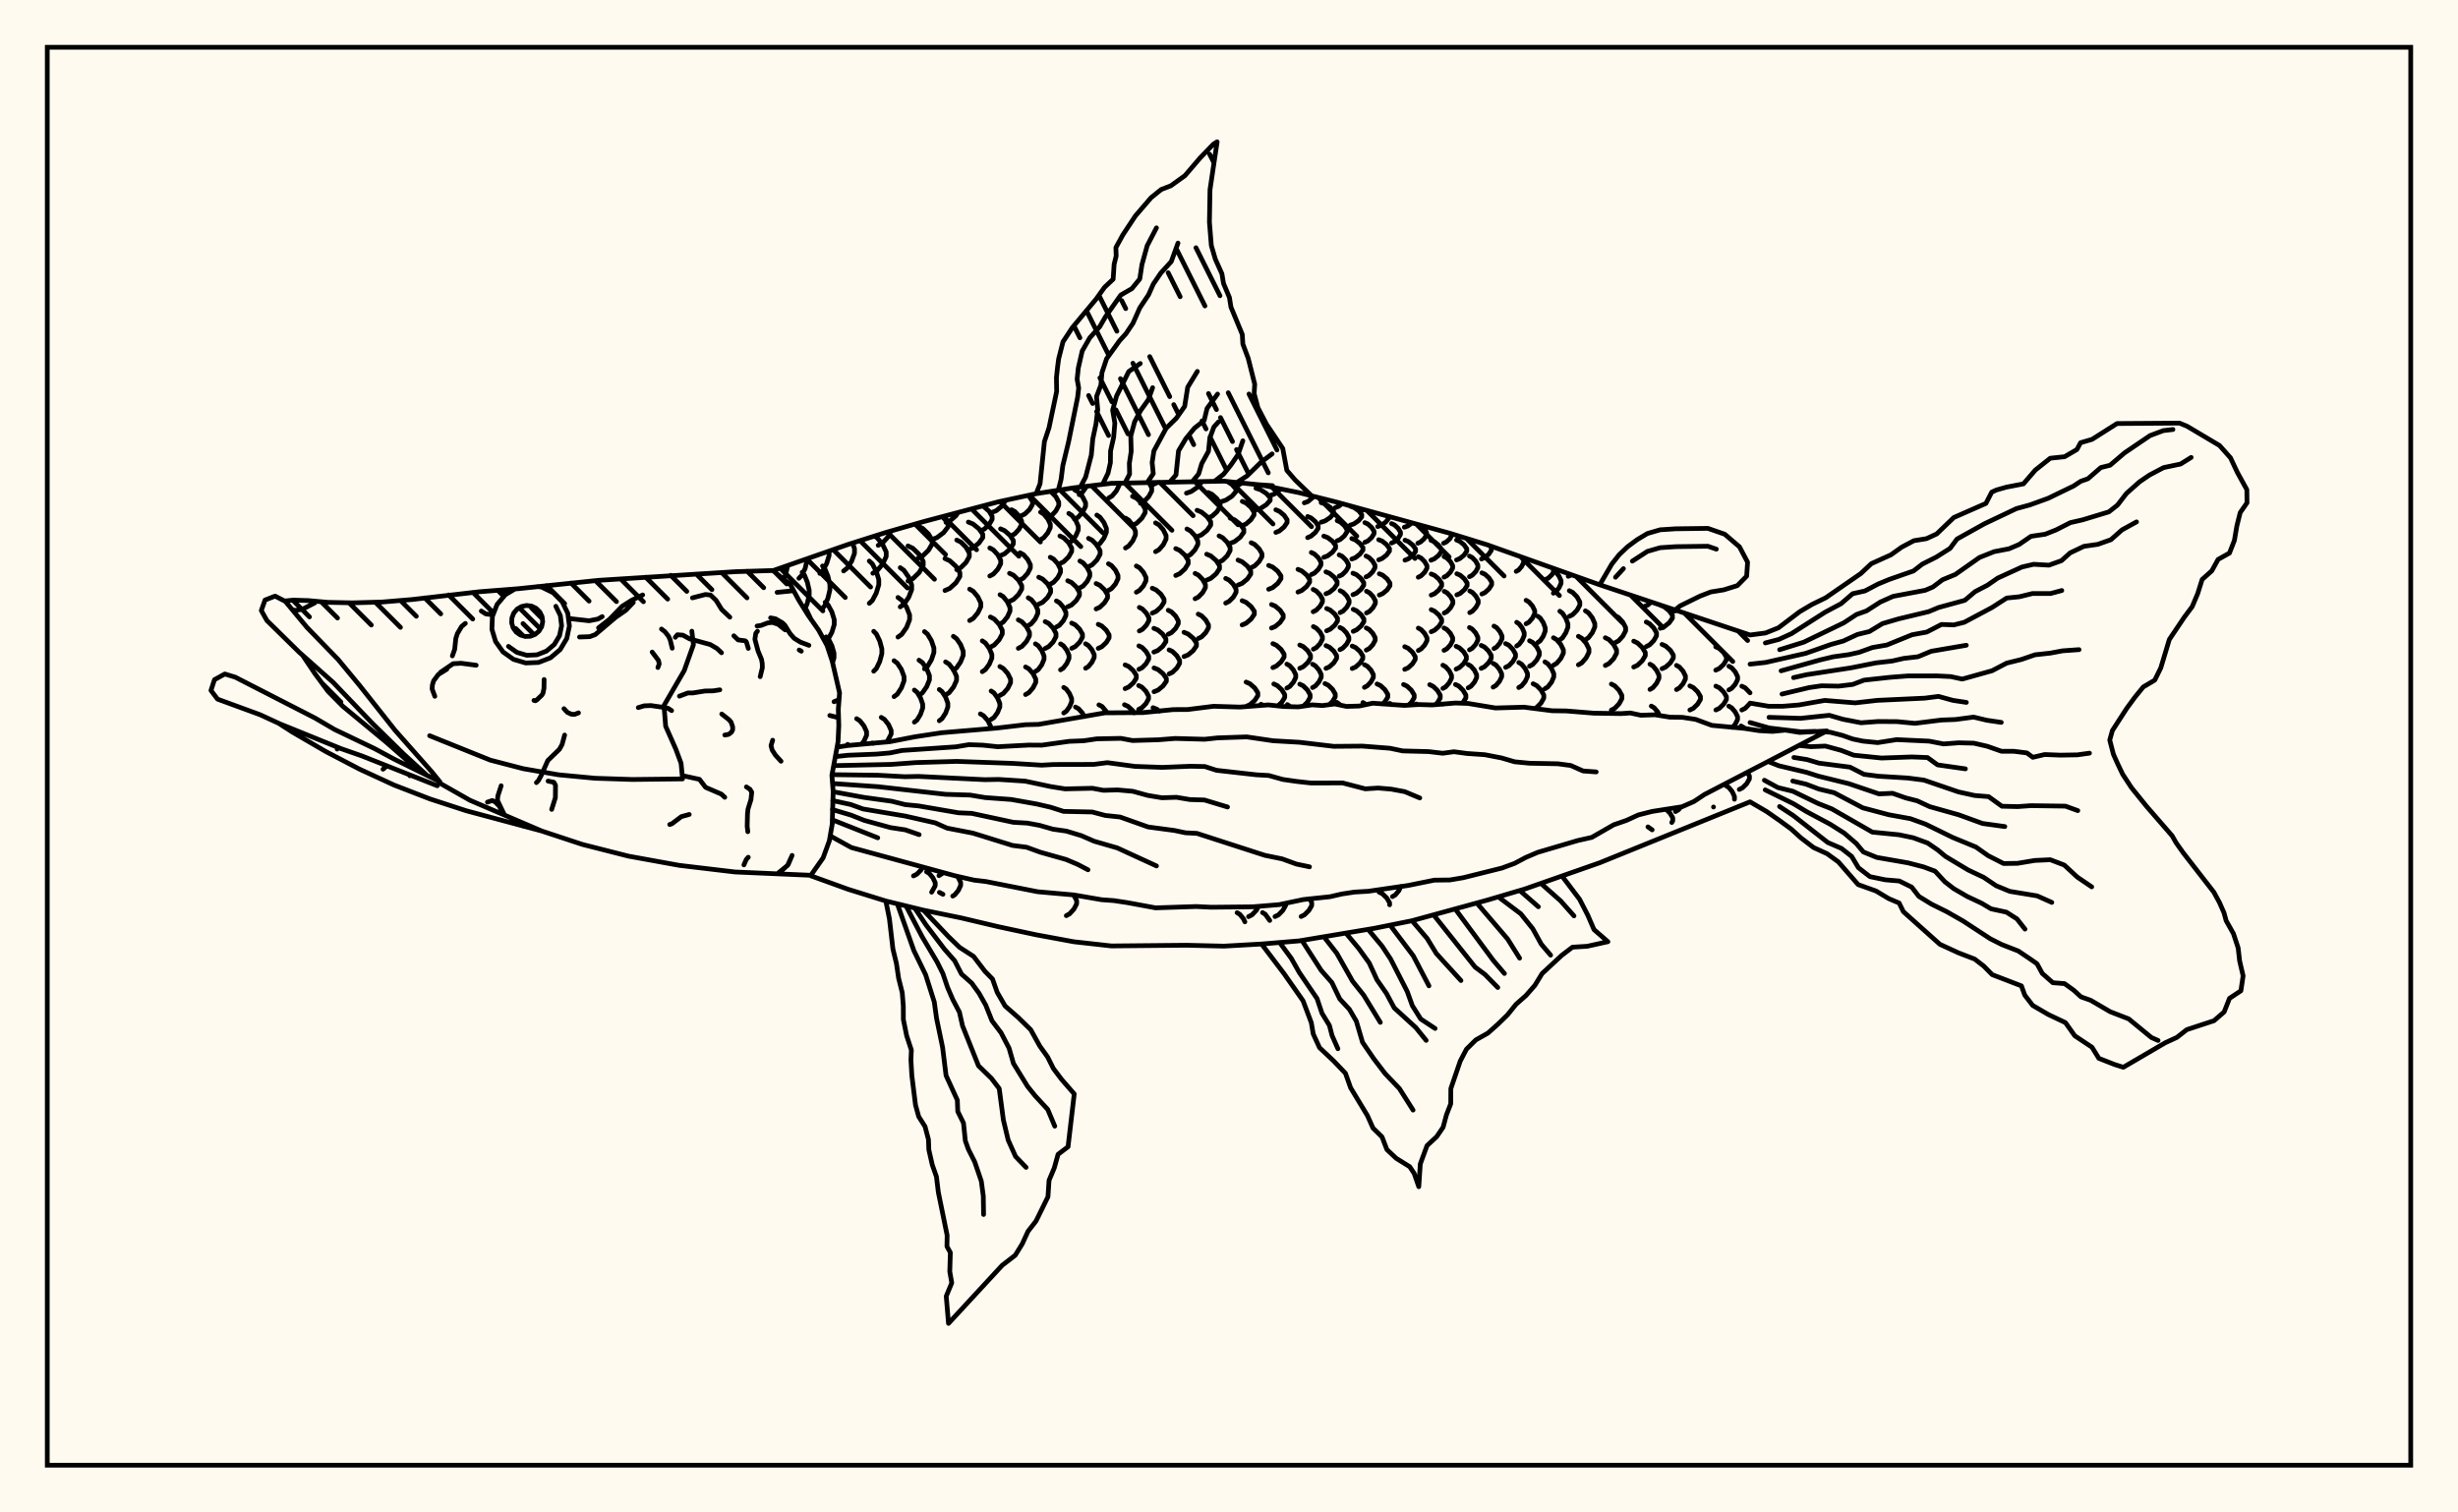 <svg xmlns="http://www.w3.org/2000/svg" width="520" height="320"><rect x="0" y="0" width="520" height="320" fill="floralwhite"/><rect x="10" y="10" width="500" height="300" stroke="black" stroke-width="1" fill="none"/><path stroke="black" stroke-width="1" fill="none" stroke-linecap="round" stroke-linejoin="round" d="
M 163.53 120.73 179.45 115.18 187.4 112.66 195.35 110.37 211.25 106.16 219.2 104.45 227.15 103.21 235.1 102.26 258.94 101.8 266.89 102.62 274.84 104.24 282.79 106.24 306.64 112.8 314.58 115.25 338.43 123.73 370.23 134.35 
M 370.23 169.65 338.43 182.54 322.53 188.11 314.58 190.46 298.69 194.81 290.74 196.41 274.84 199.07 266.89 199.73 258.94 200.18 250.99 199.99 235.1 200.14 227.15 199.25 219.2 197.78 211.25 196.08 203.3 194.2 195.35 192.57 187.4 190.63 179.45 188.16 171.54 185.3 
M 165.75 122.52 166.19 121.62 166.65 119.65 
M 171.55 131 170.63 129.08 170.03 128.53 
M 170.24 128.99 170.79 127.63 171.19 125.93 171.19 124.88 170.79 123.17 170.18 121.67 169.7 121.09 
M 176.14 140.21 176.44 139.16 176.44 138.2 176 136.66 175.32 135.29 174.78 134.75 
M 179.63 157.71 179.33 157.49 
M 169.01 122.35 169.59 121.77 170.33 120.27 170.81 118.21 
M 174.57 135.84 175.18 135.27 175.98 133.8 176.49 132.14 176.49 131.11 175.98 129.46 175.18 127.99 174.57 127.42 
M 182.24 157.48 182.77 156.81 183.33 155.58 183.33 154.81 182.77 153.58 181.9 152.49 181.22 152.06 
M 174.01 128.73 174.51 128.12 175.15 126.56 175.57 124.79 175.57 123.69 175.15 121.92 174.51 120.36 174.01 119.75 
M 184.7 157.3 184.54 157.19 
M 173.44 121.32 174.07 120.73 174.88 119.23 175.4 117.54 175.4 116.61 
M 187.63 157 188.53 155.32 188.53 154.55 187.97 153.3 187.11 152.21 186.43 151.78 
M 184.84 142.01 185.4 141.44 186.11 139.97 186.56 138.31 186.56 137.28 186.11 135.61 185.4 134.15 184.84 133.57 
M 178.47 120.8 179.21 120.22 180.16 118.75 180.77 117.08 180.77 116.05 180.35 114.9 
M 189.14 147.39 189.82 146.88 190.69 145.55 191.25 144.06 191.25 143.13 190.69 141.63 189.82 140.31 189.14 139.79 
M 193.25 185.32 193.96 184.96 194.88 184.03 195.21 183.44 
M 183.9 127.65 184.55 127.05 185.37 125.49 185.91 123.73 185.91 122.63 185.37 120.87 184.55 119.31 183.9 118.7 
M 193.44 152.79 194.01 152.33 194.73 151.15 195.2 149.81 195.2 148.98 194.73 147.64 194.01 146.46 193.44 146 
M 197.09 188.77 197.85 187.4 197.85 186.76 197.36 185.72 196.6 184.8 196.01 184.45 
M 184.65 121.29 185.56 120.74 186.72 119.34 187.48 117.75 187.48 116.77 186.72 115.18 185.56 113.78 184.98 113.43 
M 189.97 134.79 190.76 134.22 191.78 132.76 192.43 131.11 192.43 130.09 191.78 128.44 190.76 126.98 189.97 126.41 
M 194.42 147.1 195.13 146.6 196.04 145.3 196.63 143.84 196.63 142.94 196.04 141.47 195.13 140.18 194.42 139.68 
M 198.64 185.27 199.6 184.63 
M 199.49 189.21 198.73 188.81 
M 185.79 115.38 186.69 114.88 187.84 113.62 188.5 112.34 
M 190.45 128.4 191.23 127.83 192.23 126.39 192.87 124.76 192.87 123.75 192.23 122.11 191.23 120.67 190.45 120.11 
M 195.58 141.52 196.22 140.98 197.04 139.61 197.57 138.06 197.57 137.09 197.04 135.54 196.22 134.17 195.58 133.63 
M 198.71 152.49 199.29 152.04 200.04 150.89 200.52 149.59 200.52 148.78 200.04 147.48 199.29 146.33 198.71 145.88 
M 201.55 189.59 202 189.31 202.75 188.38 203.23 187.33 203.23 186.68 202.58 185.42 
M 192.09 122.93 193.12 122.43 194.45 121.14 195.31 119.67 195.31 118.77 194.45 117.3 193.12 116.01 192.09 115.51 
M 200.04 147.03 200.79 146.56 201.74 145.34 202.36 143.96 202.36 143.11 201.74 141.73 200.79 140.52 200.04 140.04 
M 194.24 118.07 195.19 117.62 196.41 116.44 197.2 115.11 197.2 114.29 196.41 112.96 195.19 111.79 194.24 111.33 
M 201.69 141.79 202.36 141.3 203.21 140.06 203.77 138.65 203.77 137.77 203.21 136.36 202.36 135.12 201.69 134.63 
M 197.09 114.17 198.2 113.76 199.63 112.69 200.56 111.47 200.56 110.72 199.39 109.33 
M 199.91 124.94 200.93 124.49 202.23 123.31 203.07 121.98 203.07 121.15 202.23 119.82 200.93 118.64 199.91 118.18 
M 209.56 154.12 209.56 153.64 208.99 152.47 208.09 151.44 207.4 151.04 
M 200.13 110.53 201.03 110.14 202.2 109.15 202.64 108.48 
M 202.4 120.53 203.26 120.1 204.36 119.01 205.06 117.77 205.06 117.01 204.36 115.77 203.26 114.68 202.4 114.26 
M 205.13 131.29 205.89 130.84 206.86 129.68 207.49 128.38 207.49 127.57 206.86 126.26 205.89 125.1 205.13 124.65 
M 207.81 142.11 208.46 141.67 209.29 140.54 209.83 139.25 209.83 138.46 209.29 137.17 208.46 136.04 207.81 135.59 
M 209.68 152.21 210.28 151.81 211.03 150.76 211.52 149.57 211.52 148.84 211.03 147.66 210.28 146.61 209.68 146.2 
M 204.86 116.31 205.84 115.91 207.1 114.89 207.91 113.74 207.91 113.03 207.1 111.88 205.84 110.86 204.86 110.46 
M 209.52 136.92 210.33 136.48 211.37 135.37 212.04 134.12 212.04 133.34 211.37 132.08 210.33 130.97 209.52 130.54 
M 211.53 147.14 212.26 146.72 213.19 145.66 213.79 144.45 213.79 143.7 213.19 142.5 212.26 141.44 211.53 141.02 
M 207.49 112.3 208.26 111.93 209.25 110.98 209.89 109.9 209.89 109.23 209.25 108.16 207.95 107.05 
M 209.4 121.87 210.14 121.47 211.09 120.44 211.7 119.27 211.7 118.54 211.09 117.37 210.14 116.34 209.4 115.94 
M 211.56 132.03 212.24 131.61 213.11 130.53 213.67 129.3 213.67 128.55 213.11 127.32 212.24 126.24 211.56 125.82 
M 209.91 108.39 210.78 108.04 211.89 107.13 212.61 106.09 212.61 105.87 
M 211.67 117.55 212.54 117.16 213.66 116.18 214.38 115.06 214.38 114.37 213.66 113.26 212.54 112.28 211.67 111.89 
M 213.57 127.24 214.4 126.84 215.47 125.8 216.16 124.63 216.16 123.91 215.47 122.73 214.4 121.7 213.57 121.3 
M 215.43 137.17 216.19 136.76 217.16 135.71 217.79 134.53 217.79 133.79 217.16 132.61 216.19 131.56 215.43 131.15 
M 216.96 146.95 217.65 146.56 218.54 145.54 219.12 144.39 219.12 143.67 218.54 142.52 217.65 141.5 216.96 141.11 
M 213.99 113.32 214.68 112.95 215.57 111.99 216.14 110.92 216.14 110.25 215.57 109.17 214.68 108.22 213.99 107.85 
M 215.79 122.7 216.5 122.31 217.4 121.31 217.98 120.17 217.98 119.47 217.4 118.34 216.5 117.34 215.79 116.95 
M 217.53 132.36 218.18 131.96 219.02 130.94 219.55 129.78 219.55 129.06 219.02 127.9 218.18 126.88 217.53 126.48 
M 219.05 142.07 219.64 141.67 220.39 140.65 220.87 139.5 220.87 138.79 220.39 137.63 219.64 136.62 219.05 136.22 
M 216.03 109.13 216.8 108.76 217.79 107.82 218.43 106.74 218.43 106.08 217.57 104.8 
M 219.75 127.82 220.56 127.44 221.6 126.44 222.26 125.32 222.26 124.62 221.6 123.5 220.56 122.51 219.75 122.12 
M 221.11 137.2 221.85 136.81 222.79 135.83 223.4 134.71 223.4 134.01 222.79 132.89 221.85 131.9 221.11 131.52 
M 225.58 193.73 226.29 193.34 227.19 192.35 227.77 191.23 227.77 190.53 227.13 189.35 
M 220.14 114.17 220.8 113.78 221.65 112.76 222.2 111.62 222.2 110.91 221.65 109.76 220.8 108.75 220.14 108.35 
M 222.19 123.59 222.89 123.2 223.78 122.21 224.35 121.09 224.35 120.4 223.78 119.28 222.89 118.29 222.19 117.9 
M 223.49 132.65 224.14 132.28 224.96 131.32 225.5 130.24 225.5 129.56 224.96 128.48 224.14 127.52 223.49 127.14 
M 224.36 141.72 224.94 141.35 225.68 140.39 226.15 139.31 226.15 138.64 225.68 137.56 224.94 136.6 224.36 136.23 
M 225.04 150.85 225.58 150.48 226.26 149.54 226.71 148.47 226.71 147.81 226.26 146.74 225.58 145.8 225.04 145.44 
M 221.69 109.53 222.43 109.13 223.37 108.11 223.98 106.95 223.98 106.24 223.37 105.08 222.27 103.97 
M 224.23 119.25 225.03 118.85 226.06 117.84 226.72 116.68 226.72 115.97 226.06 114.81 225.03 113.79 224.23 113.4 
M 225.88 128.38 226.68 128.01 227.7 127.05 228.36 125.96 228.36 125.29 227.7 124.2 226.68 123.24 225.88 122.87 
M 226.72 137.17 227.46 136.81 228.4 135.88 229 134.82 229 134.17 228.4 133.12 227.46 132.19 226.72 131.83 
M 229.37 151.61 228.99 150.86 228.16 149.94 227.52 149.59 
M 222.8 104.49 223.61 103.76 
M 226.11 114.87 226.76 114.45 227.59 113.36 228.12 112.13 228.12 111.37 227.59 110.14 226.76 109.05 226.11 108.62 
M 228.46 124.37 229.14 123.99 230 123 230.55 121.88 230.55 121.19 230 120.08 229.14 119.09 228.46 118.7 
M 229.66 141.39 230.24 141.03 230.99 140.13 231.48 139.12 231.48 138.48 230.99 137.46 230.24 136.56 229.66 136.21 
M 227.31 109.86 228.07 109.44 229.04 108.35 229.66 107.13 229.66 106.37 229.04 105.14 228.07 104.05 227.31 103.63 
M 230.28 119.9 231.07 119.49 232.08 118.45 232.73 117.26 232.73 116.53 232.08 115.35 231.07 114.31 230.28 113.9 
M 231.89 128.84 232.67 128.48 233.66 127.54 234.31 126.48 234.31 125.83 233.66 124.77 232.67 123.83 231.89 123.46 
M 232.34 137.18 233.08 136.84 234.03 135.95 234.64 134.95 234.64 134.33 234.03 133.33 233.08 132.44 232.34 132.09 
M 234.27 150.81 233.16 149.48 232.48 149.13 
M 228.31 104.66 228.95 104.23 229.89 102.88 
M 232.04 115.43 232.69 114.99 233.53 113.87 234.07 112.6 234.07 111.81 233.53 110.54 232.69 109.42 232.04 108.98 
M 234.5 124.92 235.15 124.53 235.99 123.55 236.52 122.44 236.52 121.76 235.99 120.65 235.15 119.67 234.5 119.28 
M 238.02 145.7 238.78 145.35 239.76 144.48 240.39 143.49 240.39 142.88 239.76 141.89 238.78 141.01 238.02 140.67 
M 239.92 150.85 239.6 150.33 238.64 149.45 237.89 149.1 
M 234.55 105.36 235.26 104.94 236.17 103.87 236.76 102.67 236.76 102.22 
M 238.1 115.95 238.78 115.52 239.65 114.42 240.21 113.17 240.21 112.4 239.65 111.15 238.78 110.05 238.1 109.62 
M 240.4 125.3 241.06 124.92 241.9 123.96 242.44 122.86 242.44 122.18 241.9 121.09 241.06 120.12 240.4 119.75 
M 241.03 133.5 241.68 133.16 242.51 132.29 243.05 131.31 243.05 130.7 242.51 129.72 241.68 128.85 241.03 128.51 
M 240.94 141.61 241.61 141.28 242.46 140.41 243.02 139.43 243.02 138.83 242.46 137.85 241.61 136.98 240.94 136.65 
M 240.89 150.09 241.57 149.74 242.43 148.87 242.98 147.87 242.98 147.26 242.43 146.26 241.57 145.38 240.89 145.04 
M 239.59 111.13 240.46 110.72 241.56 109.65 242.27 108.45 242.27 107.7 241.56 106.49 240.46 105.43 239.59 105.02 
M 243.77 129.72 244.57 129.36 245.6 128.44 246.26 127.41 246.26 126.76 245.6 125.72 244.57 124.81 243.77 124.45 
M 244.11 137.97 244.93 137.63 245.97 136.76 246.65 135.76 246.65 135.15 245.97 134.16 244.93 133.28 244.11 132.94 
M 244.14 146.35 244.98 146.01 246.05 145.13 246.75 144.14 246.75 143.53 246.05 142.54 244.98 141.66 244.14 141.32 
M 245.29 150.49 244.76 150.06 243.93 149.73 
M 241.27 106.49 242.04 106.09 243.02 105.06 243.65 103.9 243.65 103.18 243.04 102.06 
M 244.46 116.72 245.18 116.31 246.1 115.25 246.69 114.05 246.69 113.3 246.1 112.1 245.18 111.04 244.46 110.63 
M 247.15 134.19 247.83 133.85 248.71 132.96 249.27 131.96 249.27 131.35 248.71 130.35 247.83 129.46 247.15 129.12 
M 247.33 142.58 248.04 142.24 248.96 141.35 249.55 140.35 249.55 139.73 248.96 138.73 248.04 137.84 247.33 137.5 
M 243.7 102.62 244.97 102.04 
M 248.73 121.76 249.58 121.37 250.67 120.38 251.37 119.26 251.37 118.57 250.67 117.45 249.58 116.46 248.73 116.07 
M 250.48 138.91 251.33 138.57 252.41 137.67 253.11 136.66 253.11 136.03 252.41 135.02 251.33 134.13 250.48 133.78 
M 251.1 117.74 251.84 117.35 252.79 116.34 253.41 115.19 253.41 114.48 252.79 113.33 251.84 112.32 251.1 111.92 
M 252.83 126.68 253.53 126.31 254.43 125.38 255.01 124.33 255.01 123.67 254.43 122.61 253.53 121.68 252.83 121.32 
M 253.49 135.1 254.19 134.75 255.08 133.85 255.66 132.83 255.66 132.2 255.08 131.18 254.19 130.28 253.49 129.93 
M 251 104.34 251.99 104 253.25 103.14 254.07 102.16 254.07 101.92 
M 253.24 113.55 254.17 113.17 255.36 112.2 256.13 111.1 256.13 110.41 255.36 109.31 254.17 108.34 253.24 107.96 
M 255.28 122.74 256.15 122.36 257.27 121.41 257.99 120.33 257.99 119.66 257.27 118.58 256.15 117.62 255.28 117.25 
M 255.59 109.59 256.4 109.22 257.44 108.29 258.11 107.23 258.11 106.57 257.44 105.51 256.4 104.58 255.59 104.21 
M 257.9 118.93 258.65 118.55 259.62 117.59 260.24 116.49 260.24 115.82 259.62 114.73 258.65 113.76 257.9 113.38 
M 259.3 127.6 260.01 127.24 260.92 126.34 261.5 125.31 261.5 124.67 260.92 123.64 260.01 122.73 259.3 122.38 
M 263.36 195.04 263.05 194.38 262.3 193.46 261.71 193.1 
M 258.37 106.14 259.36 105.81 260.63 104.98 261.45 104.04 261.45 103.45 260.63 102.51 259.67 101.88 
M 260.25 114.96 261.18 114.59 262.37 113.67 263.13 112.62 263.13 111.97 262.37 110.92 261.18 109.99 260.25 109.63 
M 261.91 123.78 262.78 123.42 263.89 122.5 264.6 121.46 264.6 120.82 263.89 119.78 262.78 118.86 261.91 118.5 
M 262.78 132.22 263.61 131.87 264.67 130.98 265.36 129.97 265.36 129.34 264.67 128.33 263.61 127.44 262.78 127.09 
M 263.62 149.45 264.42 149.1 265.44 148.2 266.1 147.19 266.1 146.56 265.44 145.55 264.42 144.66 263.62 144.31 
M 264.13 193.94 264.87 193.56 265.81 192.57 266.24 191.78 
M 261.29 102.86 262.13 102.57 262.69 102.19 
M 262.81 111.2 263.61 110.86 264.63 109.96 265.29 108.95 265.29 108.33 264.63 107.32 263.61 106.43 262.81 106.08 
M 264.69 120.1 265.42 119.74 266.36 118.82 266.97 117.78 266.97 117.14 266.36 116.1 265.42 115.18 264.69 114.83 
M 267.17 149.21 266.77 149 
M 268.62 194.75 267.67 193.43 267.09 193.08 
M 265.7 107.88 266.67 107.57 267.91 106.77 268.71 105.87 268.71 105.31 267.91 104.41 266.67 103.61 265.7 103.3 
M 268.39 124.67 269.23 124.33 270.3 123.45 270.99 122.45 270.99 121.84 270.3 120.85 269.23 119.97 268.39 119.63 
M 268.99 132.88 269.79 132.55 270.81 131.68 271.47 130.7 271.47 130.09 270.81 129.11 269.79 128.24 268.99 127.9 
M 269.28 141.25 270.04 140.9 271.03 140.02 271.66 139.02 271.66 138.4 271.03 137.41 270.04 136.53 269.28 136.18 
M 270.35 149.35 271.17 148.58 271.79 147.57 271.79 146.95 271.17 145.94 270.22 145.06 269.48 144.71 
M 269.73 193.93 270.46 193.57 271.39 192.62 271.99 191.55 271.99 191.13 
M 268.79 104.8 269.61 104.52 270.95 103.45 
M 269.91 112.65 270.67 112.33 271.66 111.49 272.29 110.55 272.29 109.96 271.66 109.02 270.67 108.19 269.91 107.86 
M 272.24 145.58 272.85 145.24 273.62 144.35 274.12 143.35 274.12 142.74 273.62 141.74 272.85 140.85 272.24 140.51 
M 273.01 149.52 272.34 149.07 
M 274.59 125.27 275.38 124.94 276.4 124.11 277.06 123.16 277.06 122.57 276.4 121.63 275.38 120.79 274.59 120.46 
M 274.97 141.4 275.71 141.06 276.65 140.2 277.25 139.23 277.25 138.63 276.65 137.66 275.71 136.8 274.97 136.47 
M 275.73 149.41 276.58 148.58 277.16 147.58 277.16 146.97 276.58 145.97 275.68 145.09 274.97 144.75 
M 275.26 193.91 275.98 193.55 276.9 192.63 277.5 191.6 277.5 190.95 277.05 190.16 
M 275.93 106.39 276.69 106.12 277.99 105.03 
M 276.64 113.75 277.35 113.44 278.27 112.66 278.86 111.78 278.86 111.24 278.27 110.36 277.35 109.58 276.64 109.28 
M 277.41 121.57 278.07 121.26 278.92 120.44 279.46 119.52 279.46 118.95 278.92 118.02 278.07 117.21 277.41 116.89 
M 277.81 129.43 278.44 129.11 279.25 128.29 279.77 127.36 279.77 126.78 279.25 125.85 278.44 125.03 277.81 124.71 
M 277.85 137.35 278.46 137.03 279.25 136.2 279.76 135.25 279.76 134.67 279.25 133.73 278.46 132.9 277.85 132.57 
M 277.68 145.47 278.27 145.14 279.02 144.28 279.51 143.3 279.51 142.7 279.02 141.73 278.27 140.87 277.68 140.53 
M 279.49 110.49 280.33 110.21 281.42 109.49 282.12 108.67 282.12 108.17 281.42 107.35 280.33 106.63 279.49 106.35 
M 280.06 117.91 280.86 117.61 281.89 116.83 282.55 115.94 282.55 115.4 281.89 114.51 280.86 113.73 280.06 113.43 
M 280.51 125.63 281.27 125.31 282.24 124.51 282.87 123.59 282.87 123.03 282.24 122.11 281.27 121.31 280.51 120.99 
M 280.66 133.46 281.4 133.14 282.35 132.32 282.96 131.39 282.96 130.82 282.35 129.89 281.4 129.07 280.66 128.75 
M 280.52 141.41 281.24 141.08 282.17 140.24 282.77 139.29 282.77 138.71 282.17 137.76 281.24 136.92 280.52 136.6 
M 281.21 149.09 281.9 148.42 282.48 147.44 282.48 146.83 281.9 145.84 281 144.97 280.3 144.63 
M 282.48 107.4 283.17 107.14 283.93 106.56 
M 282.89 114.42 283.55 114.13 284.4 113.39 284.95 112.55 284.95 112.03 284.4 111.19 283.55 110.45 282.89 110.16 
M 283.31 121.9 283.94 121.6 284.74 120.81 285.26 119.93 285.26 119.38 284.74 118.49 283.94 117.7 283.31 117.4 
M 283.51 129.61 284.12 129.3 284.91 128.49 285.41 127.57 285.41 127.01 284.91 126.1 284.12 125.29 283.51 124.97 
M 283.47 137.45 284.07 137.13 284.85 136.32 285.36 135.39 285.36 134.82 284.85 133.9 284.07 133.08 283.47 132.76 
M 283.62 149.2 282.83 148.61 
M 285.65 111.11 286.43 110.84 287.44 110.14 288.08 109.35 288.08 108.86 287.44 108.07 286.43 107.37 285.65 107.1 
M 285.98 118.28 286.74 117.99 287.71 117.23 288.34 116.38 288.34 115.85 287.71 114.99 286.74 114.24 285.98 113.94 
M 286.22 125.82 286.96 125.51 287.9 124.72 288.51 123.82 288.51 123.27 287.9 122.37 286.96 121.58 286.22 121.28 
M 286.28 133.58 287 133.26 287.94 132.45 288.54 131.53 288.54 130.96 287.94 130.05 287 129.24 286.28 128.92 
M 286.06 141.44 286.79 141.12 287.71 140.29 288.31 139.36 288.31 138.78 287.71 137.84 286.79 137.01 286.06 136.69 
M 288.48 107.89 288.53 107.87 
M 288.74 114.74 289.37 114.46 290.17 113.73 290.69 112.91 290.69 112.41 290.17 111.59 289.37 110.86 288.74 110.58 
M 288.99 122.06 289.6 121.76 290.38 120.99 290.88 120.12 290.88 119.58 290.38 118.71 289.6 117.94 288.99 117.64 
M 289.08 129.69 289.69 129.38 290.46 128.58 290.96 127.67 290.96 127.11 290.46 126.2 289.69 125.4 289.08 125.09 
M 289.04 137.55 289.65 137.24 290.42 136.42 290.92 135.49 290.92 134.92 290.42 134 289.65 133.18 289.04 132.86 
M 288.65 145.43 289.26 145.1 290.04 144.26 290.54 143.32 290.54 142.73 290.04 141.79 289.26 140.95 288.65 140.63 
M 289.02 149.07 288.34 148.64 
M 291.46 111.41 292.2 111.14 293.16 110.46 293.78 109.68 293.78 109.33 
M 291.67 118.45 292.4 118.16 293.34 117.42 293.95 116.58 293.95 116.06 293.34 115.22 292.4 114.48 291.67 114.19 
M 291.8 125.9 292.52 125.59 293.45 124.81 294.05 123.92 294.05 123.37 293.45 122.49 292.52 121.7 291.8 121.4 
M 292.47 148.95 292.98 148.48 293.59 147.5 293.59 146.89 292.98 145.91 292.05 145.05 291.32 144.71 
M 293.98 191.44 293.98 191.01 293.38 190 292.46 189.1 291.74 188.75 
M 294.39 114.89 295 114.61 295.78 113.89 296.28 113.08 296.28 112.58 295.78 111.77 295 111.06 294.39 110.78 
M 294.5 149.1 294.01 148.82 
M 294.58 189.7 295.18 189.35 295.94 188.44 296.37 187.53 
M 297.09 111.55 297.82 111.29 298.66 110.68 
M 297.23 118.52 297.95 118.23 298.87 117.5 299.47 116.66 299.47 116.15 298.87 115.32 297.95 114.58 297.23 114.29 
M 297.17 141.62 297.89 141.3 298.81 140.46 299.4 139.52 299.4 138.93 298.81 137.99 297.89 137.15 297.17 136.82 
M 297.97 149.2 298.58 148.62 299.18 147.63 299.18 147.02 298.58 146.03 297.65 145.16 296.93 144.82 
M 299.94 114.94 300.54 114.66 301.31 113.96 301.8 113.15 301.8 112.66 301.31 111.86 300.58 111.19 
M 300.04 122.13 300.63 121.83 301.39 121.08 301.88 120.22 301.88 119.69 301.39 118.83 300.63 118.07 300.04 117.78 
M 300.05 137.63 300.64 137.31 301.4 136.48 301.89 135.55 301.89 134.97 301.4 134.03 300.64 133.21 300.05 132.89 
M 299.86 149.08 299.62 148.94 
M 302.72 118.53 303.43 118.24 304.34 117.51 304.93 116.68 304.93 116.17 304.34 115.34 303.43 114.6 302.72 114.32 
M 302.78 125.91 303.49 125.61 304.4 124.83 304.99 123.95 304.99 123.4 304.4 122.52 303.49 121.74 302.78 121.44 
M 302.78 133.66 303.49 133.34 304.4 132.53 304.99 131.61 304.99 131.04 304.4 130.12 303.49 129.31 302.78 128.99 
M 303.66 149.1 304.1 148.69 304.69 147.69 304.69 147.08 304.1 146.08 303.18 145.21 302.46 144.86 
M 305.41 114.93 306 114.65 306.75 113.95 307.24 112.99 
M 305.49 122.11 306.08 121.81 306.83 121.05 307.32 120.2 307.32 119.67 306.83 118.81 306.08 118.05 305.49 117.76 
M 305.53 129.7 306.12 129.39 306.87 128.59 307.36 127.68 307.36 127.12 306.87 126.22 306.12 125.42 305.53 125.11 
M 305.49 137.6 306.08 137.28 306.84 136.45 307.32 135.52 307.32 134.94 306.84 134.01 306.08 133.18 305.49 132.86 
M 305.25 145.65 305.84 145.32 306.59 144.46 307.08 143.5 307.08 142.9 306.59 141.93 305.84 141.08 305.25 140.74 
M 305.2 149.01 305.17 148.99 
M 308.14 118.47 308.83 118.18 309.73 117.45 310.3 116.62 310.3 116.11 309.73 115.28 308.83 114.54 308.14 114.26 
M 308.2 125.86 308.9 125.56 309.8 124.78 310.38 123.9 310.38 123.35 309.8 122.47 308.9 121.69 308.2 121.39 
M 308.05 141.57 308.75 141.24 309.65 140.4 310.22 139.45 310.22 138.86 309.65 137.91 308.75 137.07 308.05 136.74 
M 309.4 148.79 310.11 147.67 310.11 147.05 309.52 146.05 308.62 145.16 307.91 144.82 
M 310.87 122.02 311.44 121.72 312.18 120.96 312.65 120.1 312.65 119.57 312.18 118.71 311.44 117.95 310.87 117.65 
M 310.93 129.62 311.5 129.31 312.24 128.51 312.72 127.61 312.72 127.05 312.24 126.15 311.5 125.35 310.93 125.04 
M 310.87 137.49 311.44 137.17 312.18 136.35 312.65 135.42 312.65 134.84 312.18 133.91 311.44 133.09 310.87 132.77 
M 310.6 145.53 311.18 145.2 311.92 144.34 312.39 143.37 312.39 142.77 311.92 141.79 311.18 140.94 310.6 140.6 
M 313.41 118.27 314.09 117.98 314.95 117.25 315.5 116.42 315.5 115.91 315.21 115.47 
M 313.49 125.68 314.16 125.37 315.01 124.59 315.57 123.71 315.57 123.16 315.01 122.28 314.16 121.5 313.49 121.2 
M 313.35 141.41 314.04 141.08 314.91 140.23 315.48 139.28 315.48 138.68 314.91 137.73 314.04 136.88 313.35 136.55 
M 316.06 137.22 316.61 136.9 317.3 136.07 317.76 135.14 317.76 134.56 317.3 133.62 316.61 132.79 316.06 132.47 
M 315.88 145.38 316.46 145.04 317.21 144.17 317.69 143.18 317.69 142.57 317.21 141.58 316.46 140.7 315.88 140.36 
M 318.52 141.19 319.2 140.85 320.05 139.97 320.61 138.98 320.61 138.37 320.05 137.38 319.2 136.51 318.52 136.17 
M 320.76 120.89 321.26 120.61 321.9 119.87 322.32 119.03 322.32 118.52 322.01 117.9 
M 320.86 136.67 321.37 136.33 322.03 135.46 322.45 134.47 322.45 133.86 322.03 132.87 321.37 132 320.86 131.66 
M 321.3 145.47 321.9 145.11 322.66 144.19 323.15 143.14 323.15 142.5 322.66 141.45 321.9 140.53 321.3 140.17 
M 322.85 131.98 323.44 131.65 324.2 130.78 324.68 129.8 324.68 129.2 324.2 128.22 323.44 127.35 322.85 127.01 
M 323.58 140.95 324.25 140.59 325.1 139.65 325.65 138.59 325.65 137.93 325.1 136.87 324.25 135.93 323.58 135.57 
M 324.69 149.89 325.07 149.7 326 148.76 326.6 147.7 326.6 147.04 326 145.97 325.07 145.04 324.34 144.67 
M 325.33 135.94 325.84 135.57 326.49 134.6 326.9 133.51 326.9 132.83 326.49 131.74 325.84 130.77 325.33 130.39 
M 326.84 145.72 327.44 145.34 328.22 144.35 328.71 143.23 328.71 142.54 328.22 141.42 327.44 140.43 326.84 140.04 
M 326.94 122.61 327.55 122.32 328.33 121.57 328.83 120.73 328.83 120.36 
M 328.64 140.75 329.31 140.35 330.18 139.34 330.74 138.19 330.74 137.48 330.18 136.34 329.31 135.33 328.64 134.93 
M 328.62 125.51 329.15 125.19 329.82 124.36 330.25 123.42 330.25 122.84 329.82 121.9 329.15 121.07 328.62 120.74 
M 329.99 135.38 330.54 134.97 331.24 133.91 331.7 132.72 331.7 131.98 331.24 130.79 330.54 129.73 329.99 129.32 
M 331.77 121.94 332.47 121.65 
M 332 130.41 332.71 130.04 333.63 129.1 334.22 128.03 334.22 127.36 333.63 126.29 332.71 125.35 332 124.98 
M 333.92 140.66 334.63 140.25 335.55 139.2 336.15 138.01 336.15 137.27 335.55 136.09 334.63 135.04 333.92 134.63 
M 335.4 135.34 336.04 134.93 336.86 133.87 337.39 132.66 337.39 131.92 336.86 130.71 336.04 129.65 335.4 129.24 
M 339.61 140.8 340.38 140.4 341.36 139.38 341.99 138.22 341.99 137.5 341.36 136.35 340.38 135.32 339.61 134.93 
M 340.89 150.23 341.61 149.86 342.53 148.9 343.12 147.82 343.12 147.15 342.53 146.06 341.61 145.11 340.89 144.73 
M 341.71 135.96 342.42 135.58 343.32 134.59 343.91 133.47 343.91 132.77 343.32 131.65 342.42 130.66 341.71 130.27 
M 345.62 141.13 346.41 140.76 347.42 139.81 348.07 138.73 348.07 138.06 347.42 136.98 346.41 136.03 345.62 135.65 
M 347.86 128.31 348.62 127.99 349.33 127.38 
M 348.27 136.8 348.97 136.44 349.86 135.54 350.44 134.52 350.44 133.88 349.86 132.86 348.97 131.96 348.27 131.6 
M 349.06 145.87 349.67 145.51 350.45 144.58 350.96 143.52 350.96 142.87 350.45 141.82 349.67 140.89 349.06 140.53 
M 351.07 151.38 350.7 150.63 349.94 149.74 349.34 149.39 
M 349.52 175.58 348.63 174.95 
M 351.23 132.94 352.06 132.61 353.13 131.76 353.81 130.79 353.81 130.19 353.13 129.23 352.06 128.38 351.23 128.04 
M 351.61 141.48 352.38 141.13 353.37 140.24 354 139.22 354 138.59 353.37 137.58 352.38 136.69 351.61 136.34 
M 353.67 174.02 353.88 173.67 353.88 173.03 353.26 172 352.43 171.21 
M 354.34 129.3 354.61 129.17 
M 354.67 145.9 355.28 145.55 356.06 144.66 356.56 143.65 356.56 143.02 356.06 142.01 355.28 141.12 354.67 140.78 
M 354.46 171.71 355.07 171.35 355.61 170.73 
M 357.5 150.22 358.22 149.87 359.14 148.98 359.74 147.98 359.74 147.36 359.14 146.36 358.22 145.47 357.5 145.12 
M 362.97 141.79 363.7 141.45 364.63 140.59 365.22 139.62 365.22 139.02 364.63 138.05 363.7 137.19 362.97 136.85 
M 363 150.21 363.72 149.87 364.64 148.99 365.23 148 365.23 147.38 364.64 146.39 363.72 145.51 363 145.17 
M 362.5 170.74 362.5 170.74 
M 365.75 145.97 366.35 145.63 367.11 144.76 367.6 143.77 367.6 143.16 367.11 142.17 366.35 141.3 365.75 140.96 
M 366.5 153.92 367.09 153.23 367.59 152.24 367.59 151.62 367.09 150.63 366.33 149.75 365.73 149.4 
M 366.93 169.1 366.93 168.53 366.47 167.51 365.74 166.61 365.17 166.26 
M 368.49 150.22 369.2 149.87 370.23 148.81 
M 370.23 146.59 369.2 145.53 368.49 145.18 
M 369.25 154.14 368.32 153.6 
M 367.95 167.03 368.64 166.68 369.53 165.8 370.1 164.8 370.1 164.18 369.68 163.45 
M 219.2 104.45 220.03 102.34 220.95 93.44 221.92 90.51 223.54 82.82 223.49 79.91 223.73 77.68 223.96 75.93 224.88 72.32 226.87 69.3 231.9 63.26 233.66 60.8 235.49 59.07 235.7 55.91 236.13 54.16 236.07 52.38 237.54 49.7 240.19 45.69 243.51 41.83 245.66 40.09 247.69 39.31 250.68 37.16 253.9 33.4 256.71 30.49 257.49 30 255.98 40.14 255.86 47.01 256.26 51.94 257.1 54.81 258.5 57.92 258.84 59.97 260.09 62.94 260.41 64.96 262.81 70.76 262.93 72.79 264.07 75.83 265.44 81.27 265.32 83.27 266.12 86.27 267.93 89.75 271.37 94.88 272.23 99.51 274.02 101.58 277.48 104.9 
M 274.84 104.24 274.84 104.24 
M 223.88 103.72 224.47 101.45 224.85 98.49 226.05 93.53 227.98 84.03 228.2 82.07 227.87 80.22 228.12 77.87 228.94 74.27 230.55 71.47 232.66 69.11 233.88 67 237.11 62.42 239.46 61.06 241.12 59.02 241.58 55.99 242.69 51.99 244.65 48.21 
M 228.56 103.04 229.67 100.93 230.87 96.29 231.18 92.89 231.87 89.65 232.23 86.64 231.97 83.92 232.9 81.48 233.12 78.85 234.11 75.89 236.87 72.06 238.19 70.62 239.69 68.38 241.13 65.14 242.98 62.37 243.99 60.1 245.58 57.76 247.79 55.34 249.21 51.43 
M 233.26 102.48 234.41 100.11 234.91 97.89 234.94 95.42 235.6 92.52 235.85 89.53 235.38 86.77 236.22 83.78 238.79 78.61 241.23 76.91 
M 237.99 102.19 238.97 100.31 238.92 98.02 239.31 95.49 239.22 92.27 240.03 89.25 241.28 86.89 242.94 84.57 243.84 82.03 
M 242.72 102.07 243.98 100.21 243.74 97.85 244.11 95.41 246.7 90.61 248.85 88.5 250.62 85.98 251.26 81.93 253.3 78.58 
M 247.45 102.02 248.78 100.49 249.32 95.4 250.84 92.85 252.71 90.57 254.74 88.97 255.36 86.41 257.58 83.38 
M 252.19 101.96 253.58 100.27 254.22 98.11 255.66 95.48 255.94 92.69 256.81 90.32 257.79 89.25 
M 256.92 101.85 258.86 100.32 260.38 98.41 261.92 96.17 262.93 93.26 
M 261.65 102.08 263.81 100.7 266.79 97.78 269.12 96.03 
M 266.36 102.56 269.2 102.75 
M 271.01 103.46 271.02 103.46 
M 177.1 158.07 179.37 157.73 188.27 156.92 193.48 155.9 199.21 155.03 210.82 154.05 216.94 153.33 219.72 153.26 233.74 150.82 241.79 150.77 248.23 150.13 251.23 150.12 256.73 149.43 262.32 149.6 268.31 149.14 271.56 149.48 274.67 149.56 277.6 149.13 279.78 149.28 282.38 148.94 284.85 149.46 287.55 149.38 290.42 148.78 297.14 149.25 300.08 149.06 302.99 149.15 307.89 148.74 310.55 148.83 316.37 149.79 322.41 149.62 328.36 150.38 331.36 150.42 337.17 150.89 342.93 150.98 344.9 150.85 347.13 151.33 350.12 151.23 353.29 151.74 355.9 151.77 358.71 152.2 362.14 153.47 369.04 154.11 372.14 154.59 374.98 154.75 377.71 154.48 380.72 154.97 386.49 154.65 360.57 168.11 358.38 169.57 355.84 170.69 349.52 171.68 346.6 172.42 344.1 173.57 341.38 174.51 336.75 177.17 333.77 177.84 325.33 180.33 322.78 181.42 320.4 182.68 317.74 183.66 309.56 185.7 306.72 186.18 303.43 186.22 297.91 187.34 289.48 188.57 286.55 188.74 283.86 189.15 281.34 189.73 275.73 190.32 270.62 191.4 265.03 191.86 256.19 191.95 253.06 191.8 244.46 192.08 238.51 190.98 235.66 190.55 233.05 190.36 227.19 189.35 219.52 188.67 208.57 186.51 206.09 186.22 202.09 185.31 180.11 179.32 175.63 176.85 
M 176.74 160.08 179.43 159.79 185.43 159.55 188.28 159.3 190.83 158.78 202.25 158.01 204.97 157.55 207.95 157.66 211.07 157.99 217.63 157.64 220.4 157.66 226.19 156.85 229.26 156.73 232.04 156.32 237.12 156.22 239.6 156.68 245.03 156.52 248.63 156.24 254.85 156.41 257.57 156.12 263.76 155.91 269.34 156.73 274.92 157.05 282.17 157.91 288.21 157.86 294.04 158.31 296.77 158.88 302.22 159.02 305.22 159.37 307.59 159.05 310.35 159.42 314.12 159.68 317.64 160.36 320.44 161.18 323.56 161.48 329.58 161.6 332.3 161.96 334.91 163.12 337.68 163.32 
M 176.38 161.99 188.49 161.73 193.81 161.34 202.4 161.09 214.2 161.51 220.36 161.89 222.93 161.75 231.35 161.73 234.26 161.36 240.12 162.15 245.89 162.36 251.83 162.12 254.89 162.18 257.36 162.98 265.79 163.93 268.43 164.08 271.37 164.91 274.29 165.33 277.35 165.67 284.03 165.65 288.83 166.9 291.56 166.73 294.3 166.96 297.19 167.5 300.36 168.83 
M 176.01 163.9 185.73 164.02 191.4 164.33 194.32 164.27 208.31 164.96 211.3 164.91 216.87 165.27 222.32 166.43 225.33 166.91 231.11 166.78 233.42 167.21 236.44 167.13 239.65 167.42 242.81 168.29 245.81 168.79 248.87 168.69 251.76 169.17 254.8 169.26 259.69 170.74 
M 176.13 165.77 185.79 166.45 200.05 168.06 205.25 168.22 208.41 168.75 213.93 169.15 219.37 170.12 222.29 170.8 225 171.67 231.07 171.8 233.82 172.53 236.95 172.86 242.9 174.97 248.46 175.71 250.8 176.2 253.2 176.32 267.58 180.97 271.25 181.72 274.24 182.81 277.03 183.4 
M 176.85 167.62 182.77 168.71 188.64 169.52 191.51 170.24 194.37 170.52 202.79 171.97 205.59 172.09 214.37 173.98 217.34 174.15 219.9 174.62 222.76 175.44 225.58 175.84 228.75 176.8 231.49 177.99 236.36 179.4 244.66 183.21 
M 176.16 169.39 179.96 170.21 182.58 171.16 191.51 172.66 197.86 174.1 200.35 175.21 205.82 176.27 214.22 178.88 217.16 179.25 220.08 180.31 225.54 181.85 227.97 182.88 230.17 184.03 
M 176.08 171.28 180.04 172.46 182.83 173.57 188.39 175.1 191.53 175.58 194.45 176.59 
M 176.06 173.44 185.69 177.26 
M 195.35 192.57 200.67 198.18 203.01 200.44 205.96 202.35 208.38 205.52 209.97 207.14 210.96 209.95 212.63 212.84 215.4 215.27 218.05 217.86 219.99 221.35 221.62 223.62 222.85 226.08 224.59 228.38 227.26 231.45 225.95 242.63 223.84 244.23 223.03 247.13 221.93 249.73 221.7 253.21 219.18 258.34 217.48 260.52 216.26 263.18 214.78 265.58 212.02 267.71 200.66 280 200.18 274.25 201.35 271.43 200.93 269.04 201.05 265.01 200.33 263.72 200.37 261.36 198.51 252.26 198.11 248.97 197.22 246.43 196.5 243.26 196.42 241.1 195.7 238.36 194.36 236.25 193.68 233.8 192.9 227.53 192.71 224.23 192.8 222.16 191.8 219.11 191.11 215.7 191.1 212.87 190.87 210.02 190.1 206.94 189.65 203.88 188.9 200.78 188.16 194.4 187.4 190.63 
M 193.51 192.12 195.91 195.7 199.78 200.79 201.96 203.27 203.41 206.09 205.56 207.99 207.14 210.18 208.54 212.67 209.86 215.98 211.77 218.5 213.47 221.76 214.4 225 217.38 229.85 218.98 231.84 221.65 234.73 223.14 238.27 
M 191.67 191.67 195.07 198.17 198.22 203.48 199.47 205.98 200.46 208.91 201.58 211.5 202.97 214.14 203.62 217.02 207 225.49 209.73 228.14 211.39 230.32 212.27 236.96 213.29 241.23 214.85 244.69 217.07 246.99 
M 189.83 191.22 193.33 201.12 195.82 206.23 197.65 211.99 198.13 215.45 199.41 221.6 200.14 227.54 202.53 232.77 202.62 235.16 203.83 237.61 204.22 241.38 204.86 243.15 206.21 245.84 207.6 249.9 208.02 253.06 208.08 256.96 
M 330.48 185.39 334.17 190.27 335.9 193.63 337.22 196.68 340.16 199.24 335.78 200.21 332.66 200.4 330.38 202.14 326.23 205.99 324.71 208.48 322.85 210.61 320.72 212.49 318.93 214.71 316.9 216.69 314.78 218.58 312.21 220.03 310.24 221.98 308.92 224.5 306.93 230.32 306.91 233.54 306 235.88 305.3 238.49 303.94 240.49 301.89 242.39 300.47 246.26 300.15 251.08 299.17 248.26 298.23 246.85 295.37 245.07 293.4 243.22 292.37 240.54 290.46 238.67 289.3 236.06 285.73 230.15 284.64 227.09 282.15 224.48 279.15 221.66 277.82 218.76 277.41 216.37 275.67 211.75 271.66 206.02 266.89 199.73 
M 326 186.92 330.16 190.61 332.98 193.78 
M 321.51 188.41 325.45 191.85 
M 316.97 189.75 321.73 193.34 324.27 196.51 326.07 199.77 328.04 202.09 
M 312.42 191.05 318.94 198.67 321.48 202.72 
M 307.85 192.31 315.93 203.22 318.27 205.97 
M 303.28 193.56 312.06 204.61 314.16 206.18 316.86 208.93 
M 298.72 194.8 301.91 198.55 303.86 201.74 309.07 207.46 
M 294.08 195.74 298.98 202.22 302.3 208.58 
M 289.43 196.64 292.37 200.16 294.19 202.91 297.7 209.77 298.79 212.78 300.56 215.6 303.6 217.6 
M 284.77 197.46 287.44 200.66 289.67 203.75 291.3 207.3 293.32 210.2 294.95 213.24 299.52 217.41 301.71 220.12 
M 280.1 198.23 282.8 201.69 286.14 207.6 288.5 210.56 292.01 216.31 
M 275.42 198.97 279.5 205.31 281.77 207.89 283.43 211.35 285.47 213.55 286.94 216.07 288.25 220.53 290.64 224.02 293.02 227.14 296.05 230.31 298.94 234.87 
M 270.71 199.41 273.18 202.77 274.88 205.77 278.63 211.28 279.67 214.38 281.24 216.95 281.8 219.09 283.04 221.89 
M 370.23 134.35 373.52 133.92 376.25 132.82 380.74 129.42 383.31 127.9 386.25 126.47 393.66 121.35 395.89 119.26 400.05 117.38 402.29 115.78 404.88 114.4 407.55 113.97 409.73 112.96 413.33 109.5 420.13 106.51 421.36 104.12 422.35 103.67 424.46 103.07 428.07 102.37 430.57 99.47 433.74 96.95 436.78 96.63 439.38 95.11 440.15 93.67 442.58 92.96 447.87 89.61 461.09 89.52 462.68 90.18 469.55 94.26 471.87 96.86 473.32 99.95 475.33 103.6 475.36 106.39 473.92 108.46 473.22 111.26 472.7 114.33 471.65 117.02 469.25 118.36 467.92 120.77 465.87 122.61 464.93 125.6 463.76 128.36 462.08 130.61 458.93 135.3 457.13 141.29 455.85 143.9 453.41 145.35 451.62 147.55 449.92 149.87 446.89 154.56 446.32 156.58 447.11 159.61 448.03 161.66 449.06 163.81 450.91 166.64 454.11 170.6 459.53 176.84 460.34 178.27 461.84 180.39 468.35 188.77 469.53 190.94 470.49 193.11 470.95 194.79 472.5 197.55 473.49 200.56 473.8 203.3 474.54 206.46 474.07 209.63 471.66 211.23 470.53 214.1 468.38 215.96 462.63 217.85 460.53 219.49 458.06 220.63 449.2 225.81 447.36 225.23 444.02 223.92 442.57 221.57 438.93 219.15 436.96 216.37 433.33 214.65 430.02 212.72 428.35 210.55 427.64 208.59 421.47 206.22 419.66 204.39 417.73 202.91 414.3 201.59 410.39 199.79 402.66 192.88 401.77 191.06 399.58 190.13 396.87 188.51 393.1 187.16 388.91 182.35 386.52 180.62 383.67 179.32 381 177.28 378.94 175.41 376.45 173.59 373.74 171.7 370.23 169.65 
M 373.47 136.03 376.31 135.29 378.99 134.07 386.12 129.52 389.48 127.73 391.94 125.61 394.54 125.03 397.29 123.58 399.71 122.58 404.81 120.8 406.68 119.35 409.64 117.86 412.54 116.03 414.01 114.05 419.85 110.8 426.6 107.6 429.4 106.84 433.3 105.43 438.69 102.82 440.2 101.82 441.7 101.3 444.45 98.92 446.39 98.44 449.43 95.84 454.85 92.16 457.65 91.11 459.69 90.87 
M 376.49 137.46 381.59 135.87 390.06 131.78 392.75 130.01 394.87 129.25 397.79 127.38 400.51 126.17 407.29 124.89 408.91 124.2 410.95 122.66 413.65 121.55 418.77 117.95 421.86 116.72 425.01 116.11 427.15 115.2 429.67 113.47 432.66 113.03 434.97 112.12 437.99 110.58 440.57 109.99 446.14 108.3 447.97 106.86 449.85 104.41 452.62 101.95 454.73 100.51 457.73 98.93 461.31 98.18 463.55 96.78 
M 370.23 140.52 373.51 140.16 381.98 138.24 387.35 136.35 389.95 135.63 392.96 134.23 395.47 133.62 398.24 131.94 401.61 130.95 408.02 129.41 410.13 128.53 415.67 127.01 417.83 125.18 420.46 123.81 422.63 122.31 427.75 119.97 430.22 119.39 433.46 119.58 436.12 118.62 437.94 116.98 440.86 115.59 443.8 115.17 446.57 114.19 448.92 112.11 451.99 110.42 
M 376.8 141.93 385.1 139.61 387.83 138.96 391.08 138.51 393.29 138.02 396.12 137 399.16 136.47 404.5 134.3 407.61 133.73 410.73 132.12 413.33 132.22 415.55 131.66 421.39 128.55 424.53 126.53 427.21 126.26 429.95 125.58 433.79 125.58 436.18 124.94 
M 379.43 143.37 382.17 142.75 391.59 141.3 396.86 140.25 400.28 139.86 402.74 139.3 405.76 138.95 408.55 137.79 415.98 136.52 
M 376.99 146.85 382.72 145.48 385.34 145.1 388.97 145.17 391.95 144.81 394.35 143.9 399.88 143.3 403.64 143.01 409.66 143 412.69 143.15 415.12 143.68 421.44 141.91 424.52 140.3 427.6 139.54 430.51 138.54 433.78 138.18 436.32 137.7 439.83 137.45 
M 370.23 148.76 374.18 149.43 377.26 149.42 380.58 149.15 386.03 148.19 392.47 148.71 397.14 148.18 407.21 147.71 410.1 147.34 413.14 148.18 415.99 148.61 
M 374.24 151.77 380.92 151.98 386.99 151.34 389.87 152.18 393.7 152.92 397.35 152.65 401.38 152.68 405.13 153.04 410.73 152.34 413.69 152.23 417.52 151.72 420.32 152.39 423.38 152.84 
M 370.23 152.87 374.26 154.02 380.93 154.83 384.06 154.74 
M 386.1 154.85 387.17 154.92 389.77 155.59 391.96 156.36 394.13 156.81 397.24 157.12 401.25 156.49 408.13 156.81 411.17 157.4 414.36 157.16 417.57 157.24 420.4 157.89 423.42 158.95 426 158.95 428.8 159.3 430.05 160.23 432.56 159.64 435.87 159.77 439.48 159.71 442.04 159.35 
M 380.62 157.73 383.11 157.98 386.16 157.85 389.47 158.75 392.17 159.78 398.03 160.38 404.46 160.15 407.77 160.28 409.9 161.83 415.79 162.67 
M 379.51 160.26 382.29 160.71 384.81 161.46 391.38 162.31 394.34 163.83 397.39 164.23 403.59 164.61 407.01 165.05 414.32 167.55 417.76 168.31 420.7 168.55 423.51 170.58 426.85 170.66 429.64 170.46 436.95 170.56 439.57 171.51 
M 374.1 161.14 376.33 162.02 382.18 163.41 384.66 164.21 391.1 165.8 397.51 167.97 400.37 167.84 403.16 168.82 405.6 169.44 408.24 170.67 414.36 172.39 419.42 174.23 424.13 174.88 
M 379.26 165.25 382.05 165.9 384.82 166.95 388.02 167.72 394.08 170.92 399.58 172.38 404.15 173.21 407.33 174.36 413.11 177.19 418.01 179.21 420.6 181.04 423.87 182.7 426.8 182.66 430.48 182.05 433.75 181.9 436.71 183.03 439.47 185.58 442.51 187.64 
M 373.26 165.08 376.12 166.63 379.29 167.41 384.61 169.99 387.53 171.14 396.1 176.06 401.75 176.62 404.75 177.25 407.79 178.36 409.94 179.83 411.57 181.19 416.37 184.07 419.67 185.63 422.29 187.4 425.18 188.59 430.97 189.55 434.07 190.93 
M 373.44 167.12 379.44 170.06 382.2 171.73 387.22 174.41 390.17 176.28 392.69 178.45 394.2 180.25 397.04 181.41 403.64 182.56 406.92 183.41 409.37 184.32 411.43 186.55 413.31 188.01 416.13 189.65 419.23 191.11 421.22 192.29 424.46 192.99 426.7 194.42 428.39 196.58 
M 376.47 170.64 379.38 172.55 386.67 178.25 389.56 179.5 391.73 181.2 393.16 183.59 395.6 185.48 398.86 186.15 401.81 186.4 404.42 187.69 405.95 189.66 408.61 191.29 411.86 192.9 415.33 194.88 421.05 198.62 423.47 199.84 426.98 201.21 429.45 202.87 430.94 203.91 432.05 205.95 434.29 207.92 436.77 208.11 438.73 209.53 440.24 210.91 442.29 211.64 446.43 214.06 450.33 215.57 455.13 219.51 456.55 220.14 
M 338.43 123.73 341 119.32 342.54 117.37 344.33 115.67 346.33 114.19 348.51 112.88 351.22 112.09 354.49 111.88 361.31 111.79 364.88 113.03 367.99 115.69 369.71 118.95 369.51 121.9 367.55 123.9 364.66 124.8 361.93 125.24 359.66 126.12 355.44 128.19 354.33 129.07 
M 341.77 122.13 343.44 120.31 
M 345.33 118.72 348.51 116.66 351.22 115.88 354.49 115.66 361.31 115.57 363.1 116.19 
M 60.2 127.16 62.02 126.97 65.23 127.07 69.34 127.44 74.57 127.55 80.9 127.37 87.22 126.84 101.43 125.2 109.58 124.56 126.56 122.79 155.64 120.95 163.51 120.71 167.22 123.72 168.97 126.95 170.96 130.16 173.19 133.33 174.96 136.56 176.06 139.88 177.61 146.59 177.35 150.07 177.45 153.5 177.29 156.97 175.99 164.03 176.26 167.45 176.06 174.37 175.45 177.9 174.13 181.51 171.54 185.19 155.48 184.49 143.7 183.09 132.96 181.14 123.2 178.66 114.6 175.82 99.44 169.33 92.89 165.61 
M 89.61 163.38 86.67 161.37 81.72 157.04 72.51 149.42 69.38 146.25 66.63 142.53 64.03 138.66 
M 146.36 133.54 146.7 136.41 144.75 141.88 140.47 149.26 140.82 153.65 142.97 158.5 144.08 161.48 144.4 164.8 133.74 164.92 125.88 164.66 118.18 163.93 110.7 162.64 103.71 160.82 90.89 155.66 
M 90.1 163.84 85.38 159.52 78.84 153.11 70.46 144.36 63.27 137.97 56.45 131.27 55.28 129.17 56.07 126.95 58.2 126.12 60.38 127.25 64.93 132.73 71.54 139.54 76.04 144.98 83.59 154.53 91.34 163.29 93.07 165.43 
M 92.51 166.25 76.59 159.95 72.16 158.4 59.21 153.15 55.03 151.22 46.02 147.92 44.63 146.08 45.37 143.81 47.56 142.6 49.76 143.27 66.68 151.94 70.78 154.34 79.23 158.38 83.43 160.64 92.92 165.32 
M 106.41 137.93 104.84 135.72 104.06 133.12 104.17 130.42 105.16 127.89 106.91 125.82 108.95 124.61 
M 113.68 124.1 114.58 124.21 117.02 125.41 118.93 127.32 120.12 129.76 120.46 132.45 119.9 135.1 118.51 137.43 116.45 139.18 113.92 140.16 111.21 140.27 108.62 139.5 106.41 137.93 
M 117.59 128.28 118.54 130.23 118.81 132.38 118.37 134.5 117.26 136.36 115.6 137.76 113.58 138.55 111.42 138.64 109.34 138.02 107.57 136.76 
M 109.19 133.72 108.56 132.84 108.25 131.8 108.3 130.72 108.69 129.71 109.39 128.88 110.32 128.33 111.39 128.1 112.46 128.24 113.43 128.71 114.2 129.48 114.68 130.46 114.81 131.53 114.59 132.59 114.03 133.52 113.21 134.22 112.2 134.62 111.11 134.66 110.08 134.35 109.19 133.72 
M 109.13 132.99 110.68 134.53 
M 110.64 131.94 113.01 134.3 
M 109.92 128.66 114.31 133.05 
M 112.41 128.59 114.74 130.92 
M 68.06 144.47 72.12 148.53 
M 61.93 126.98 65.47 130.52 
M 67.95 127.32 71.4 130.76 
M 73.85 127.54 78.55 132.24 
M 79.41 127.41 84.72 132.73 
M 84.73 127.05 88.07 130.39 
M 89.86 126.5 93.24 129.88 
M 94.92 125.88 100.01 130.97 
M 100.06 125.34 104.44 129.72 
M 105.3 124.89 106.6 126.19 
M 115.65 123.88 119.45 127.69 
M 120.8 123.35 124.62 127.18 
M 125.97 122.85 130.41 127.28 
M 131.29 122.48 136.12 127.31 
M 136.6 122.12 141.25 126.76 
M 141.89 121.72 145.29 125.12 
M 147.3 121.45 150.61 124.76 
M 152.67 121.14 158.03 126.5 
M 158.05 120.84 161.56 124.35 
M 164.03 121.14 166.44 123.55 
M 158.2 175.97 158.07 174.83 158.13 172.23 158.24 171.19 158.87 169.16 159.03 167.61 158.67 167 157.9 166.49 
M 127.4 130.46 126.5 130.97 124.63 131.34 120.26 130.85 
M 154.4 130.58 152.67 128.94 151.48 127.01 150.32 125.9 149.24 125.78 146.49 126.49 
M 169.52 137.78 169.07 137.52 
M 167.32 181.53 166.62 183.1 164.71 184.65 
M 152.28 145.95 150.88 146.17 149.14 146.2 146.53 146.62 145.53 146.61 143.74 147.29 
M 116.71 171.25 117.49 168.77 117.52 166.14 117.17 165.51 115.95 165.26 
M 137.97 137.96 139.31 139.74 139.46 140.47 139.18 141.23 
M 98.44 131.9 97.66 132.54 96.77 134.03 96.43 135.07 96.19 137.38 95.7 138.77 
M 167.57 180.98 166.72 182.98 165.12 184.43 
M 152.69 151.07 154.25 152.3 154.66 152.79 155 153.78 155 154.42 154.74 154.92 154.16 155.37 153.33 155.52 
M 135.96 125.88 133.58 127.03 131.6 128.29 128.94 131.03 126.62 132.84 
M 135.03 149.71 136.26 149.34 137.69 149.28 140.82 149.73 141.35 149.87 142.08 150.35 
M 119.31 149.94 120.03 150.72 120.87 151.11 121.55 151.15 122.38 150.83 
M 160.16 132.45 160.99 132.33 162.41 131.79 163.43 131.69 164.62 132.09 166.1 133.27 
M 163.02 130.73 164.05 130.92 165.5 131.76 166.03 132.26 167.14 134.06 168 135.04 169.33 135.86 171.13 136.54 
M 103.12 169.71 104.15 169.37 104.79 169.69 105.62 170.56 106.6 172.4 
M 153.33 168.69 152.61 168.02 149.27 166.58 147.98 164.89 144.78 164.19 
M 139.94 133.09 140.66 133.65 141.42 134.6 141.78 135.38 142.21 137.15 
M 158.31 137.19 157.9 135.81 157.65 135.58 156.15 135.39 155.25 134.52 
M 106.02 166.25 105.32 168.41 105.24 169.35 106.73 172.45 
M 115.11 143.77 115.08 145.64 114.88 146.62 114.67 147.03 113.59 148.07 113.27 148.27 112.96 148.19 
M 157.38 182.99 157.88 181.84 158.3 181.37 
M 119.45 155.52 118.91 157.52 118.35 158.53 115.89 160.91 114.48 164.09 113.89 165.16 113.48 165.58 
M 133.97 127.47 132.4 129.12 130.27 130.59 125.94 134.26 124.78 134.7 122.6 134.78 
M 175.55 151.38 177.4 151.85 
M 152.64 138.11 151.68 137.2 150.26 136.37 145.89 135.17 144.46 134.38 143.3 134.3 142.86 134.84 
M 100.74 140.75 97.55 140.33 95.87 140.42 93.18 142.25 
M 176.44 148.47 177.5 148.03 
M 105.48 124.88 106.46 125.09 107.4 125.53 
M 66.59 127.56 63.91 128.93 62.48 129.15 61.81 128.99 
M 94.53 141.59 92.73 142.71 91.73 144.06 91.46 144.99 91.42 145.79 91.99 147.32 
M 145.81 172.32 144.14 172.78 142.16 174.28 141.68 174.45 
M 101.82 129.28 102.77 129.89 104.3 130.08 
M 164.4 125.33 167.9 124.98 
M 165.23 161.06 164.04 159.76 163.36 158.69 163.11 157.76 163.46 156.61 
M 160.82 143.17 161.28 141.29 161.26 140.38 161.1 139.5 160.36 137.71 159.7 135.25 159.89 133.99 160.24 133.55 
M 59 153.06 61.8 154.86 68.89 158.99 76.09 162.75 83.37 166.1 90.97 169.04 98.68 171.55 114.6 175.82 
M 81.03 162.75 81.87 162.05 
M 86.68 163.98 86.69 164.13 
M 111.4 174.45 110.81 174.84 
M 71.33 158.49 71.72 158.21 
M 165.04 120.21 174.08 129.25 
M 170.67 118.26 178.82 126.42 
M 176.28 116.3 184.18 124.2 
M 181.95 114.39 191.97 124.41 
M 187.7 112.57 197.69 122.56 
M 193.58 110.88 200.03 117.33 
M 199.56 109.28 206.6 116.32 
M 205.56 107.7 215.55 117.69 
M 211.53 106.1 220.1 114.67 
M 217.76 104.76 228.65 115.65 
M 224.24 103.66 233.31 112.73 
M 230.91 102.76 239.79 111.63 
M 237.92 102.19 247.93 112.2 
M 245.34 102.04 252.41 109.11 
M 252.82 101.95 261.91 111.03 
M 260.4 101.95 269.31 110.86 
M 269.09 103.07 277.46 111.43 
M 278.85 105.24 287.04 113.44 
M 289.25 108.07 299.34 118.16 
M 299.71 110.96 306.57 117.82 
M 310.23 113.91 318.2 121.87 
M 321.69 117.79 329.9 126 
M 333.48 122 343.26 131.79 
M 344.95 125.9 351.84 132.79 
M 356.38 129.75 366.58 139.96 
M 367.71 133.51 369.72 135.52 
M 230.3 83.68 231.15 85.37 
M 231.99 87.07 234.53 92.15 
M 227.19 68.93 228.46 71.47 
M 232.69 79.94 235.23 85.02 
M 236.08 86.71 238.62 91.8 
M 229.84 65.72 234.5 75.03 
M 237.04 80.12 242.97 91.97 
M 232.47 62.46 236.28 70.08 
M 239.67 76.85 246.44 90.4 
M 237.3 63.6 238.15 65.29 
M 243.23 75.45 247.46 83.92 
M 248.31 85.61 249.16 87.31 
M 251.7 92.39 252.54 94.08 
M 254.29 89.05 255.14 90.75 
M 255.98 92.44 259.37 99.21 
M 255.66 83.27 257.35 86.66 
M 258.2 88.35 260.74 93.43 
M 261.59 95.12 264.13 100.21 
M 247.13 57.7 249.67 62.78 
M 259.84 83.1 268.31 100.04 
M 248.98 52.87 254.91 64.73 
M 264.23 83.36 270.15 95.21 
M 253.01 52.41 258.09 62.57 
M 255.9 32.62 256.83 34.47 
"/></svg>